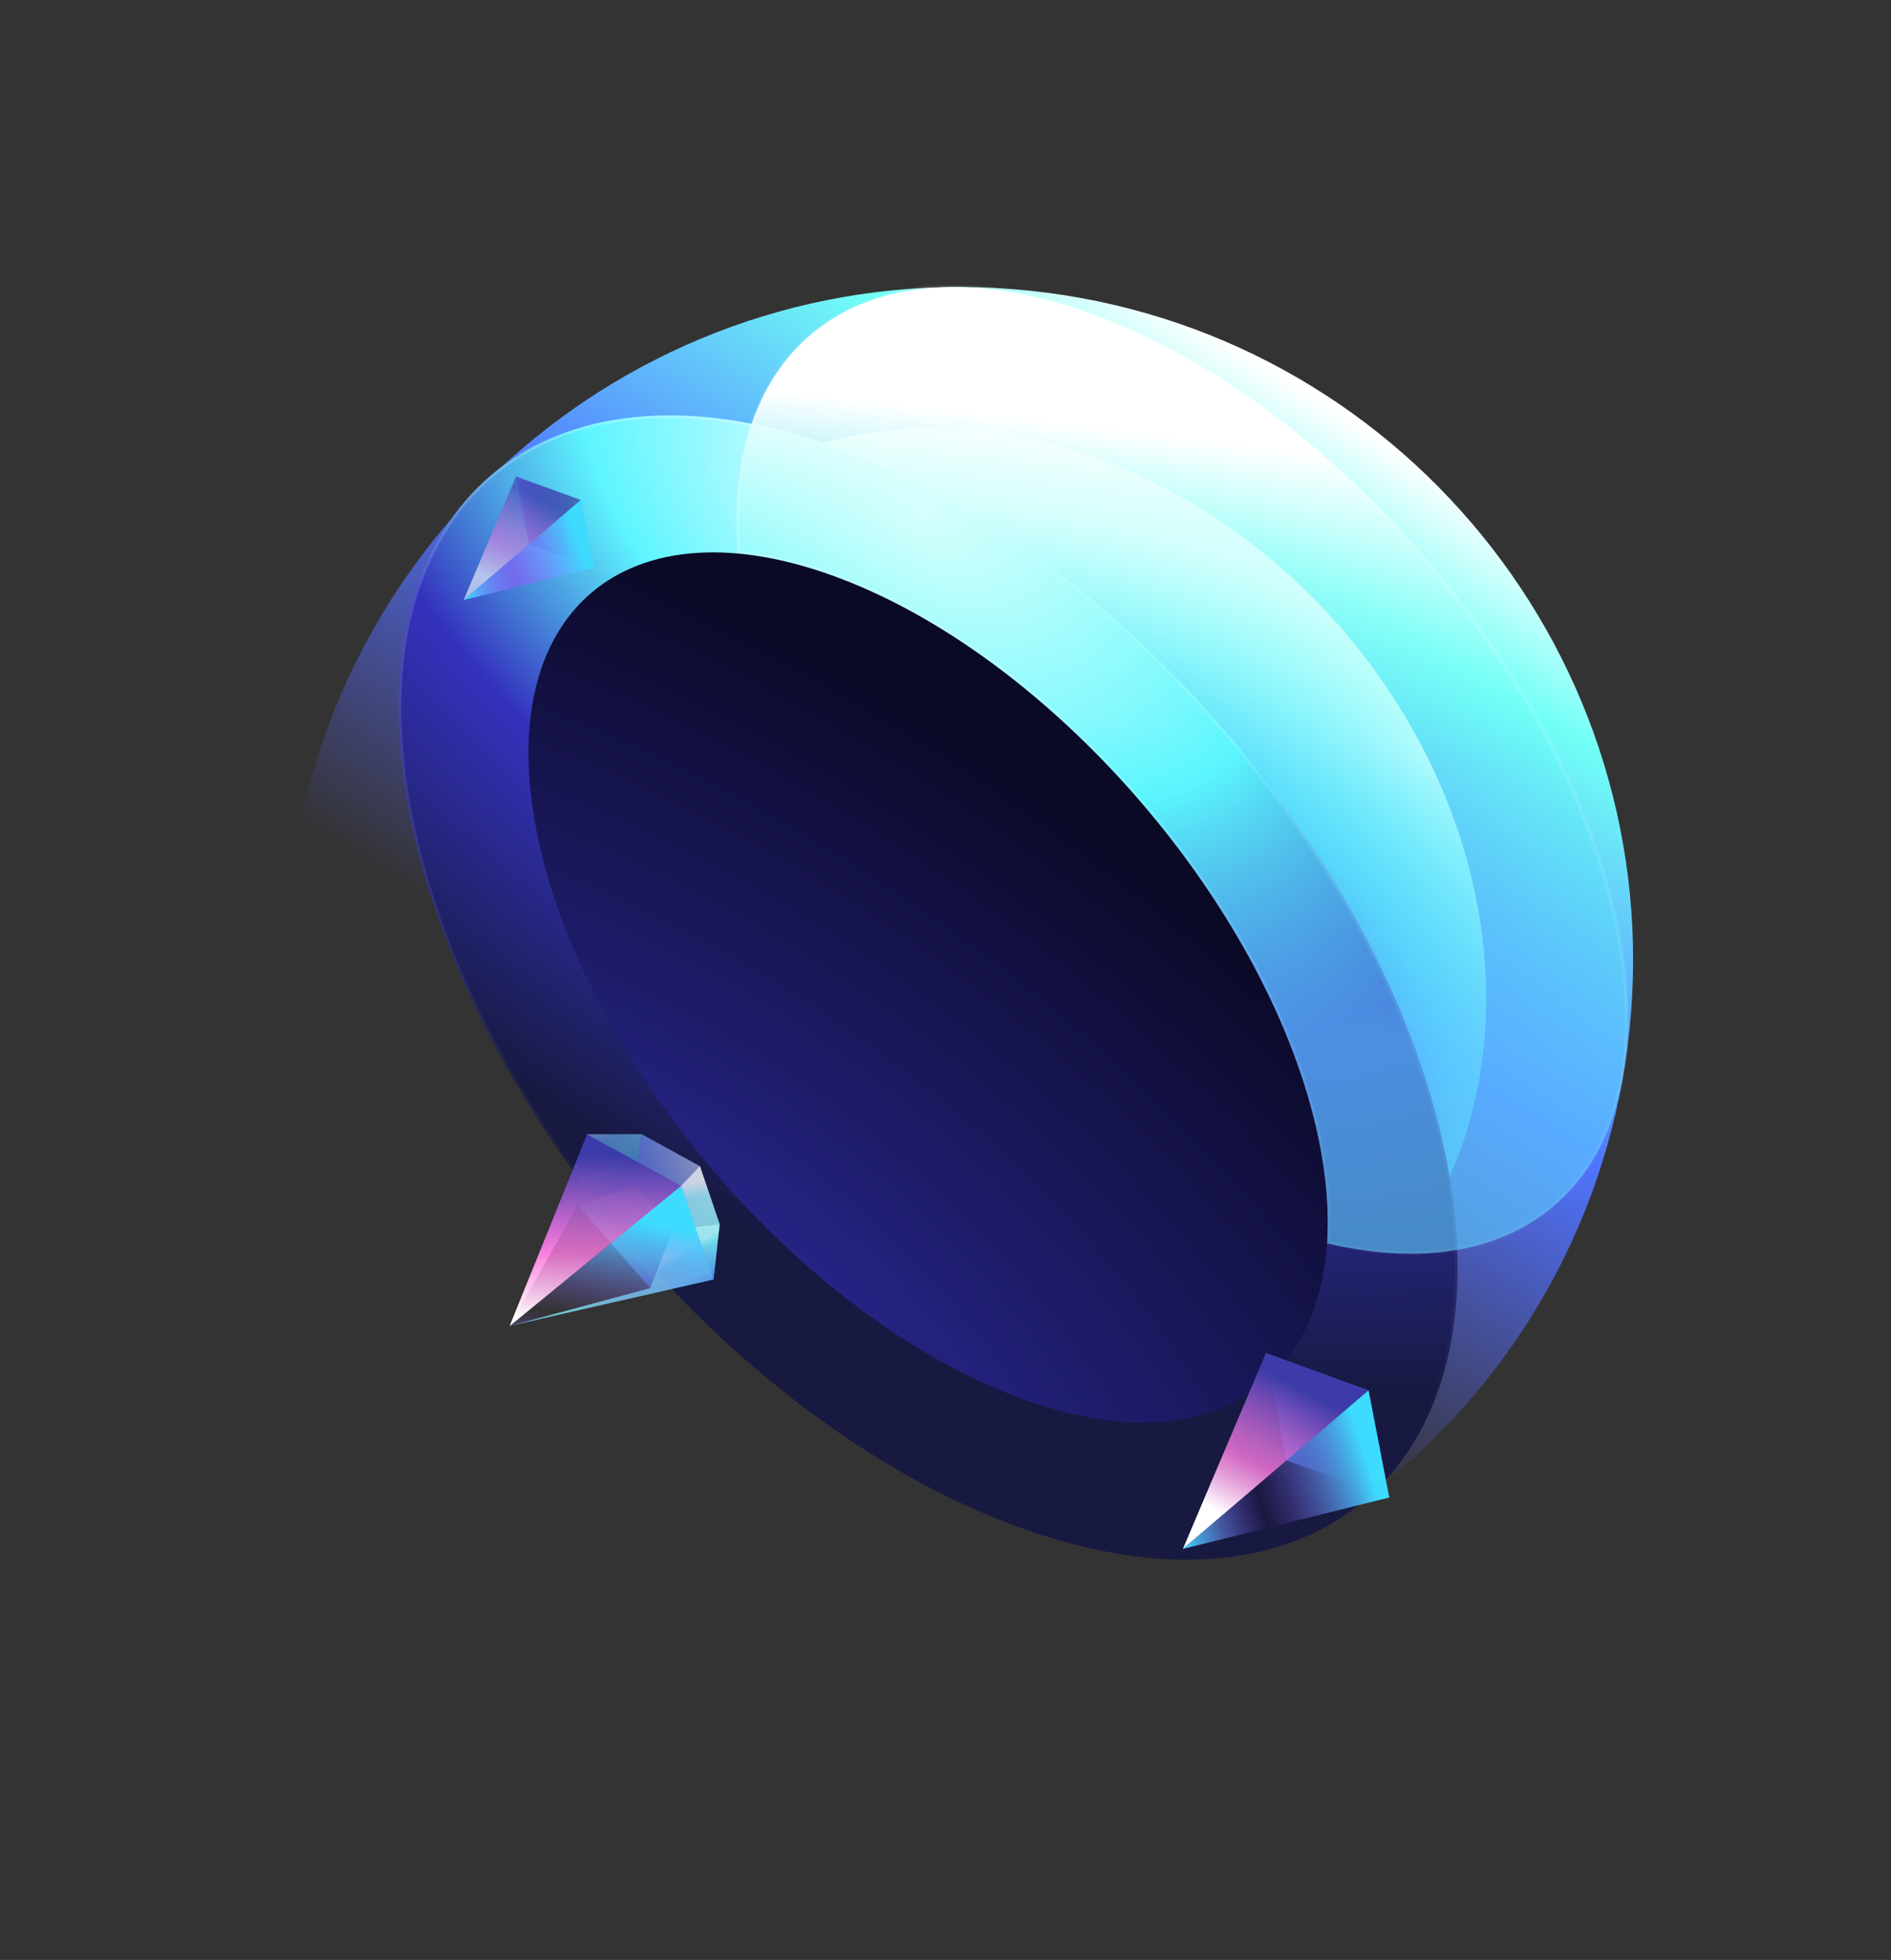 <svg width="495" height="513" viewBox="0 0 495 513" fill="none" xmlns="http://www.w3.org/2000/svg">
<rect x="0" y="0" width="495" height="513" fill="#333333" stroke="none"/>
<path d="M426.941 265.214C419.309 362.26 334.451 434.743 237.406 427.111C140.36 419.478 67.877 334.62 75.509 237.575C83.142 140.53 168 68.046 265.045 75.678C362.09 83.311 434.574 168.169 426.941 265.214Z" fill="url(#paint0_linear_171_173)"/>
<path d="M389.021 259.978C389.795 329.064 335.204 375.694 267.089 364.129C198.973 352.564 143.127 287.184 142.353 218.098C141.579 149.012 196.17 102.382 264.285 113.947C332.401 125.512 388.247 190.892 389.021 259.978Z" fill="url(#paint1_radial_171_173)"/>
<path d="M379.113 306.067C393.314 384.462 343.856 426.708 268.645 400.425C193.433 374.143 120.95 289.285 106.748 210.889C92.547 132.494 142.005 90.248 217.216 116.531C292.428 142.813 364.911 227.671 379.113 306.067Z" fill="url(#paint2_radial_171_173)"/>
<path d="M378.757 306.131C385.844 345.253 377.033 375.262 357.174 392.225C337.315 409.189 306.297 413.2 268.764 400.084C231.233 386.969 194.359 359.228 165.093 324.965C135.826 290.702 114.191 249.945 107.104 210.825C100.017 171.703 108.828 141.694 128.687 124.731C148.546 107.767 179.564 103.756 217.097 116.872C254.628 129.987 291.502 157.728 320.768 191.991C350.035 226.254 371.67 267.011 378.757 306.131Z" stroke="url(#paint3_linear_171_173)" stroke-opacity="0.2" stroke-width="0.722"/>
<mask id="path-5-inside-1_171_173" fill="white">
<path fill-rule="evenodd" clip-rule="evenodd" d="M347.344 325.432C347.906 317.074 347.179 307.745 345.023 297.563C332.517 238.499 276.671 173.119 220.288 151.533C210.569 147.812 201.468 145.636 193.125 144.884C188.827 88.823 227.932 61.009 286.065 82.261C349.172 105.332 410.805 177.487 423.727 243.424C435.63 304.166 402.044 338.442 347.344 325.432Z"/>
</mask>
<path fill-rule="evenodd" clip-rule="evenodd" d="M347.344 325.432C347.906 317.074 347.179 307.745 345.023 297.563C332.517 238.499 276.671 173.119 220.288 151.533C210.569 147.812 201.468 145.636 193.125 144.884C188.827 88.823 227.932 61.009 286.065 82.261C349.172 105.332 410.805 177.487 423.727 243.424C435.63 304.166 402.044 338.442 347.344 325.432Z" fill="url(#paint4_linear_171_173)"/>
<path d="M345.023 297.563L344.316 297.713L345.023 297.563ZM347.344 325.432L346.624 325.384L346.583 325.994L347.177 326.135L347.344 325.432ZM220.288 151.533L220.547 150.859L220.288 151.533ZM193.125 144.884L192.405 144.939L192.452 145.548L193.06 145.603L193.125 144.884ZM286.065 82.261L285.817 82.94L286.065 82.261ZM423.727 243.424L423.018 243.563L423.727 243.424ZM344.316 297.713C346.461 307.84 347.18 317.103 346.624 325.384L348.065 325.481C348.632 317.046 347.897 307.65 345.73 297.414L344.316 297.713ZM220.03 152.208C248.081 162.947 276.044 184.603 298.56 210.963C321.076 237.323 338.094 268.328 344.316 297.713L345.73 297.414C339.446 267.734 322.288 236.517 299.659 210.025C277.03 183.533 248.879 161.705 220.547 150.859L220.03 152.208ZM193.06 145.603C201.327 146.348 210.362 148.507 220.03 152.208L220.547 150.859C210.775 147.118 201.609 144.923 193.19 144.164L193.06 145.603ZM193.845 144.829C191.709 116.968 200.363 96.291 216.592 85.176C232.837 74.05 256.879 72.361 285.817 82.94L286.313 81.583C257.119 70.91 232.542 72.501 215.775 83.984C198.993 95.478 190.243 116.739 192.405 144.939L193.845 144.829ZM285.817 82.94C317.226 94.422 348.313 118.141 373.166 147.237C398.019 176.333 416.587 210.746 423.018 243.563L424.435 243.286C417.945 210.165 399.235 175.532 374.265 146.299C349.294 117.065 318.012 93.171 286.313 81.583L285.817 82.94ZM423.018 243.563C428.943 273.8 423.515 297.283 409.987 311.588C396.471 325.88 374.696 331.195 347.512 324.729L347.177 326.135C374.692 332.679 397.06 327.36 411.036 312.581C424.999 297.816 430.413 273.79 424.435 243.286L423.018 243.563Z" fill="url(#paint5_linear_171_173)" fill-opacity="0.3" mask="url(#path-5-inside-1_171_173)"/>
<path d="M345.021 297.563C357.527 356.627 321.958 387.009 265.575 365.423C209.192 343.837 153.346 278.458 140.84 219.393C128.334 160.329 163.903 129.947 220.286 151.533C276.669 173.119 332.515 238.499 345.021 297.563Z" fill="url(#paint6_radial_171_173)"/>
<path d="M336.763 382.25L331.37 354.185L358.247 363.899L363.64 391.964L336.763 382.25Z" fill="url(#paint7_linear_171_173)"/>
<path d="M358.246 363.902L331.369 354.188L309.641 405.415L358.246 363.902Z" fill="url(#paint8_linear_171_173)"/>
<path d="M358.247 363.907L363.672 391.963L309.642 405.42L358.247 363.907Z" fill="url(#paint9_linear_171_173)"/>
<path d="M138.469 142.451L135.066 124.742L152.025 130.872L155.428 148.58L138.469 142.451Z" fill="url(#paint10_linear_171_173)"/>
<path d="M152.028 130.87L135.067 124.739L121.354 157.068L152.028 130.87Z" fill="url(#paint11_linear_171_173)" fill-opacity="0.6"/>
<path d="M152.027 130.869L155.451 148.576L121.353 157.068L152.027 130.869Z" fill="url(#paint12_linear_171_173)"/>
<path d="M167.947 296.875L166.235 310.302L176.218 321.693L188.39 320.432L183.213 305.226L167.947 296.875Z" fill="url(#paint13_linear_171_173)" fill-opacity="0.7"/>
<path d="M133.444 347.056L170.187 337.159L186.786 334.879L133.444 347.056Z" fill="url(#paint14_linear_171_173)" fill-opacity="0.8"/>
<path d="M133.444 347.058L151.193 315.4L153.705 296.918L133.444 347.058Z" fill="url(#paint15_linear_171_173)"/>
<path d="M153.702 296.923L151.196 315.411L166.236 310.303L167.948 296.873L153.702 296.923Z" fill="url(#paint16_linear_171_173)" fill-opacity="0.6"/>
<path d="M170.185 337.156L151.197 315.406L166.238 310.298L176.219 321.688L170.185 337.156Z" fill="url(#paint17_linear_171_173)" fill-opacity="0.6"/>
<path d="M170.183 337.162L186.784 334.879L188.39 320.429L176.218 321.691L170.183 337.162Z" fill="url(#paint18_linear_171_173)" fill-opacity="0.8"/>
<path d="M133.444 347.056L178.3 310.377L186.786 334.879L133.444 347.056Z" fill="url(#paint19_linear_171_173)"/>
<path d="M133.444 347.056L178.297 310.376L153.705 296.916L133.444 347.056Z" fill="url(#paint20_linear_171_173)"/>
<path d="M186.785 334.881L178.3 310.376L183.213 305.223L188.39 320.437L186.785 334.881Z" fill="url(#paint21_linear_171_173)" fill-opacity="0.6"/>
<path d="M153.698 296.923L178.296 310.379L183.214 305.225L167.942 296.874L153.698 296.923Z" fill="url(#paint22_linear_171_173)" fill-opacity="0.6"/>
<defs>
<linearGradient id="paint0_linear_171_173" x1="327.576" y1="93.423" x2="202.208" y2="293.264" gradientUnits="userSpaceOnUse">
<stop stop-color="white"/>
<stop offset="0.166" stop-color="#71FFF6"/>
<stop offset="0.552" stop-color="#4F75FF"/>
<stop offset="1" stop-color="#5E64FF" stop-opacity="0"/>
</linearGradient>
<radialGradient id="paint1_radial_171_173" cx="0" cy="0" r="1" gradientUnits="userSpaceOnUse" gradientTransform="translate(253.265 289.085) rotate(-77.979) scale(157.011 187.398)">
<stop offset="0.406" stop-color="#3330B1" stop-opacity="0.1"/>
<stop offset="0.679" stop-color="#58FFFF" stop-opacity="0.5"/>
<stop offset="1" stop-color="white"/>
</radialGradient>
<radialGradient id="paint2_radial_171_173" cx="0" cy="0" r="1" gradientUnits="userSpaceOnUse" gradientTransform="translate(241.724 136.164) rotate(123.323) scale(199.8 342.233)">
<stop stop-color="white"/>
<stop offset="0.298" stop-color="#5EF5FF"/>
<stop offset="0.538" stop-color="#3432BD"/>
<stop offset="0.914" stop-color="#171940"/>
</radialGradient>
<linearGradient id="paint3_linear_171_173" x1="235.607" y1="123.151" x2="186.854" y2="336.914" gradientUnits="userSpaceOnUse">
<stop stop-color="white"/>
<stop offset="1" stop-color="white" stop-opacity="0"/>
</linearGradient>
<linearGradient id="paint4_linear_171_173" x1="322.853" y1="116.03" x2="305.689" y2="265.915" gradientUnits="userSpaceOnUse">
<stop stop-color="white"/>
<stop offset="0.502" stop-color="#4FFFF4" stop-opacity="0.1"/>
<stop offset="1" stop-color="#5ECFFF" stop-opacity="0.6"/>
</linearGradient>
<linearGradient id="paint5_linear_171_173" x1="308.549" y1="50.681" x2="333.921" y2="387.347" gradientUnits="userSpaceOnUse">
<stop stop-color="white"/>
<stop offset="1" stop-color="white" stop-opacity="0"/>
</linearGradient>
<radialGradient id="paint6_radial_171_173" cx="0" cy="0" r="1" gradientUnits="userSpaceOnUse" gradientTransform="translate(148.489 367.834) rotate(-55.689) scale(204.144 359.183)">
<stop stop-color="#3330B1"/>
<stop offset="1" stop-color="#0A0926"/>
</radialGradient>
<linearGradient id="paint7_linear_171_173" x1="329.992" y1="371.697" x2="365.017" y2="374.452" gradientUnits="userSpaceOnUse">
<stop stop-color="#6083FF"/>
<stop offset="1" stop-color="#0C1E5E" stop-opacity="0"/>
</linearGradient>
<linearGradient id="paint8_linear_171_173" x1="338.281" y1="350.531" x2="309.494" y2="405.243" gradientUnits="userSpaceOnUse">
<stop offset="0.171" stop-color="#3D3BA9"/>
<stop offset="0.538" stop-color="#FF7BE2" stop-opacity="0.8"/>
<stop offset="0.792" stop-color="white"/>
</linearGradient>
<linearGradient id="paint9_linear_171_173" x1="309.832" y1="405.643" x2="361.394" y2="388.814" gradientUnits="userSpaceOnUse">
<stop stop-color="#3DDCFF"/>
<stop offset="0.427" stop-color="#9D50FF" stop-opacity="0"/>
<stop offset="0.977" stop-color="#3DDCFF"/>
</linearGradient>
<linearGradient id="paint10_linear_171_173" x1="134.197" y1="135.792" x2="156.297" y2="137.53" gradientUnits="userSpaceOnUse">
<stop stop-color="#6083FF"/>
<stop offset="1" stop-color="#0C1E5E" stop-opacity="0"/>
</linearGradient>
<linearGradient id="paint11_linear_171_173" x1="139.429" y1="122.431" x2="121.261" y2="156.96" gradientUnits="userSpaceOnUse">
<stop offset="0.171" stop-color="#3D3BA9"/>
<stop offset="0.538" stop-color="#FF7BE2" stop-opacity="0.8"/>
<stop offset="0.792" stop-color="white"/>
</linearGradient>
<linearGradient id="paint12_linear_171_173" x1="121.473" y1="157.209" x2="154.013" y2="146.588" gradientUnits="userSpaceOnUse">
<stop stop-color="#3DDCFF"/>
<stop offset="0.427" stop-color="#9D50FF" stop-opacity="0.5"/>
<stop offset="0.977" stop-color="#3DDCFF"/>
</linearGradient>
<linearGradient id="paint13_linear_171_173" x1="161.501" y1="305.949" x2="185.175" y2="307.388" gradientUnits="userSpaceOnUse">
<stop stop-color="#6587FF"/>
<stop offset="1" stop-color="#D8E0FF" stop-opacity="0.9"/>
</linearGradient>
<linearGradient id="paint14_linear_171_173" x1="166.82" y1="318.548" x2="184.49" y2="349.799" gradientUnits="userSpaceOnUse">
<stop offset="0.135" stop-color="white"/>
<stop offset="0.281" stop-color="#89F8FF" stop-opacity="0.935"/>
<stop offset="0.646" stop-color="#71F6FF" stop-opacity="0.921"/>
<stop offset="1" stop-color="#4A72FF" stop-opacity="0.9"/>
</linearGradient>
<linearGradient id="paint15_linear_171_173" x1="133.58" y1="311.503" x2="149.62" y2="338.465" gradientUnits="userSpaceOnUse">
<stop offset="0.171" stop-color="#3D3BA9"/>
<stop offset="0.538" stop-color="#FF7BE2" stop-opacity="0.8"/>
<stop offset="0.792" stop-color="white"/>
</linearGradient>
<linearGradient id="paint16_linear_171_173" x1="160.234" y1="291.344" x2="168.366" y2="309.813" gradientUnits="userSpaceOnUse">
<stop offset="0.135" stop-color="white"/>
<stop offset="0.281" stop-color="#89F8FF" stop-opacity="0.935"/>
<stop offset="0.646" stop-color="#71F6FF" stop-opacity="0.921"/>
<stop offset="1" stop-color="#4A72FF" stop-opacity="0.9"/>
</linearGradient>
<linearGradient id="paint17_linear_171_173" x1="157.112" y1="310.354" x2="150.2" y2="330.113" gradientUnits="userSpaceOnUse">
<stop offset="0.135" stop-color="white"/>
<stop offset="0.281" stop-color="#89F8FF" stop-opacity="0.935"/>
<stop offset="0.646" stop-color="#71F6FF" stop-opacity="0.921"/>
<stop offset="1" stop-color="#4A72FF" stop-opacity="0.9"/>
</linearGradient>
<linearGradient id="paint18_linear_171_173" x1="185.893" y1="320.793" x2="193.205" y2="334.856" gradientUnits="userSpaceOnUse">
<stop offset="0.135" stop-color="white"/>
<stop offset="0.281" stop-color="#89F8FF" stop-opacity="0.935"/>
<stop offset="0.646" stop-color="#71F6FF" stop-opacity="0.921"/>
<stop offset="1" stop-color="#4A72FF" stop-opacity="0.9"/>
</linearGradient>
<linearGradient id="paint19_linear_171_173" x1="150.181" y1="366.3" x2="159.232" y2="317.102" gradientUnits="userSpaceOnUse">
<stop stop-color="#3DDCFF"/>
<stop offset="0.427" stop-color="#9D50FF" stop-opacity="0"/>
<stop offset="0.977" stop-color="#3DDCFF"/>
</linearGradient>
<linearGradient id="paint20_linear_171_173" x1="172.161" y1="291.335" x2="168.631" y2="361.371" gradientUnits="userSpaceOnUse">
<stop offset="0.171" stop-color="#3D3BA9"/>
<stop offset="0.538" stop-color="#FF7BE2" stop-opacity="0.8"/>
<stop offset="0.792" stop-color="white"/>
</linearGradient>
<linearGradient id="paint21_linear_171_173" x1="185.069" y1="304.594" x2="189.818" y2="333.932" gradientUnits="userSpaceOnUse">
<stop offset="0.135" stop-color="white"/>
<stop offset="0.281" stop-color="#89F8FF" stop-opacity="0.935"/>
<stop offset="0.646" stop-color="#71F6FF" stop-opacity="0.921"/>
<stop offset="1" stop-color="#4A72FF" stop-opacity="0.9"/>
</linearGradient>
<linearGradient id="paint22_linear_171_173" x1="162.209" y1="306.887" x2="177.614" y2="293.728" gradientUnits="userSpaceOnUse">
<stop stop-color="#3E5ABE"/>
<stop offset="1" stop-color="#3E5ABE" stop-opacity="0"/>
</linearGradient>
</defs>
</svg>
